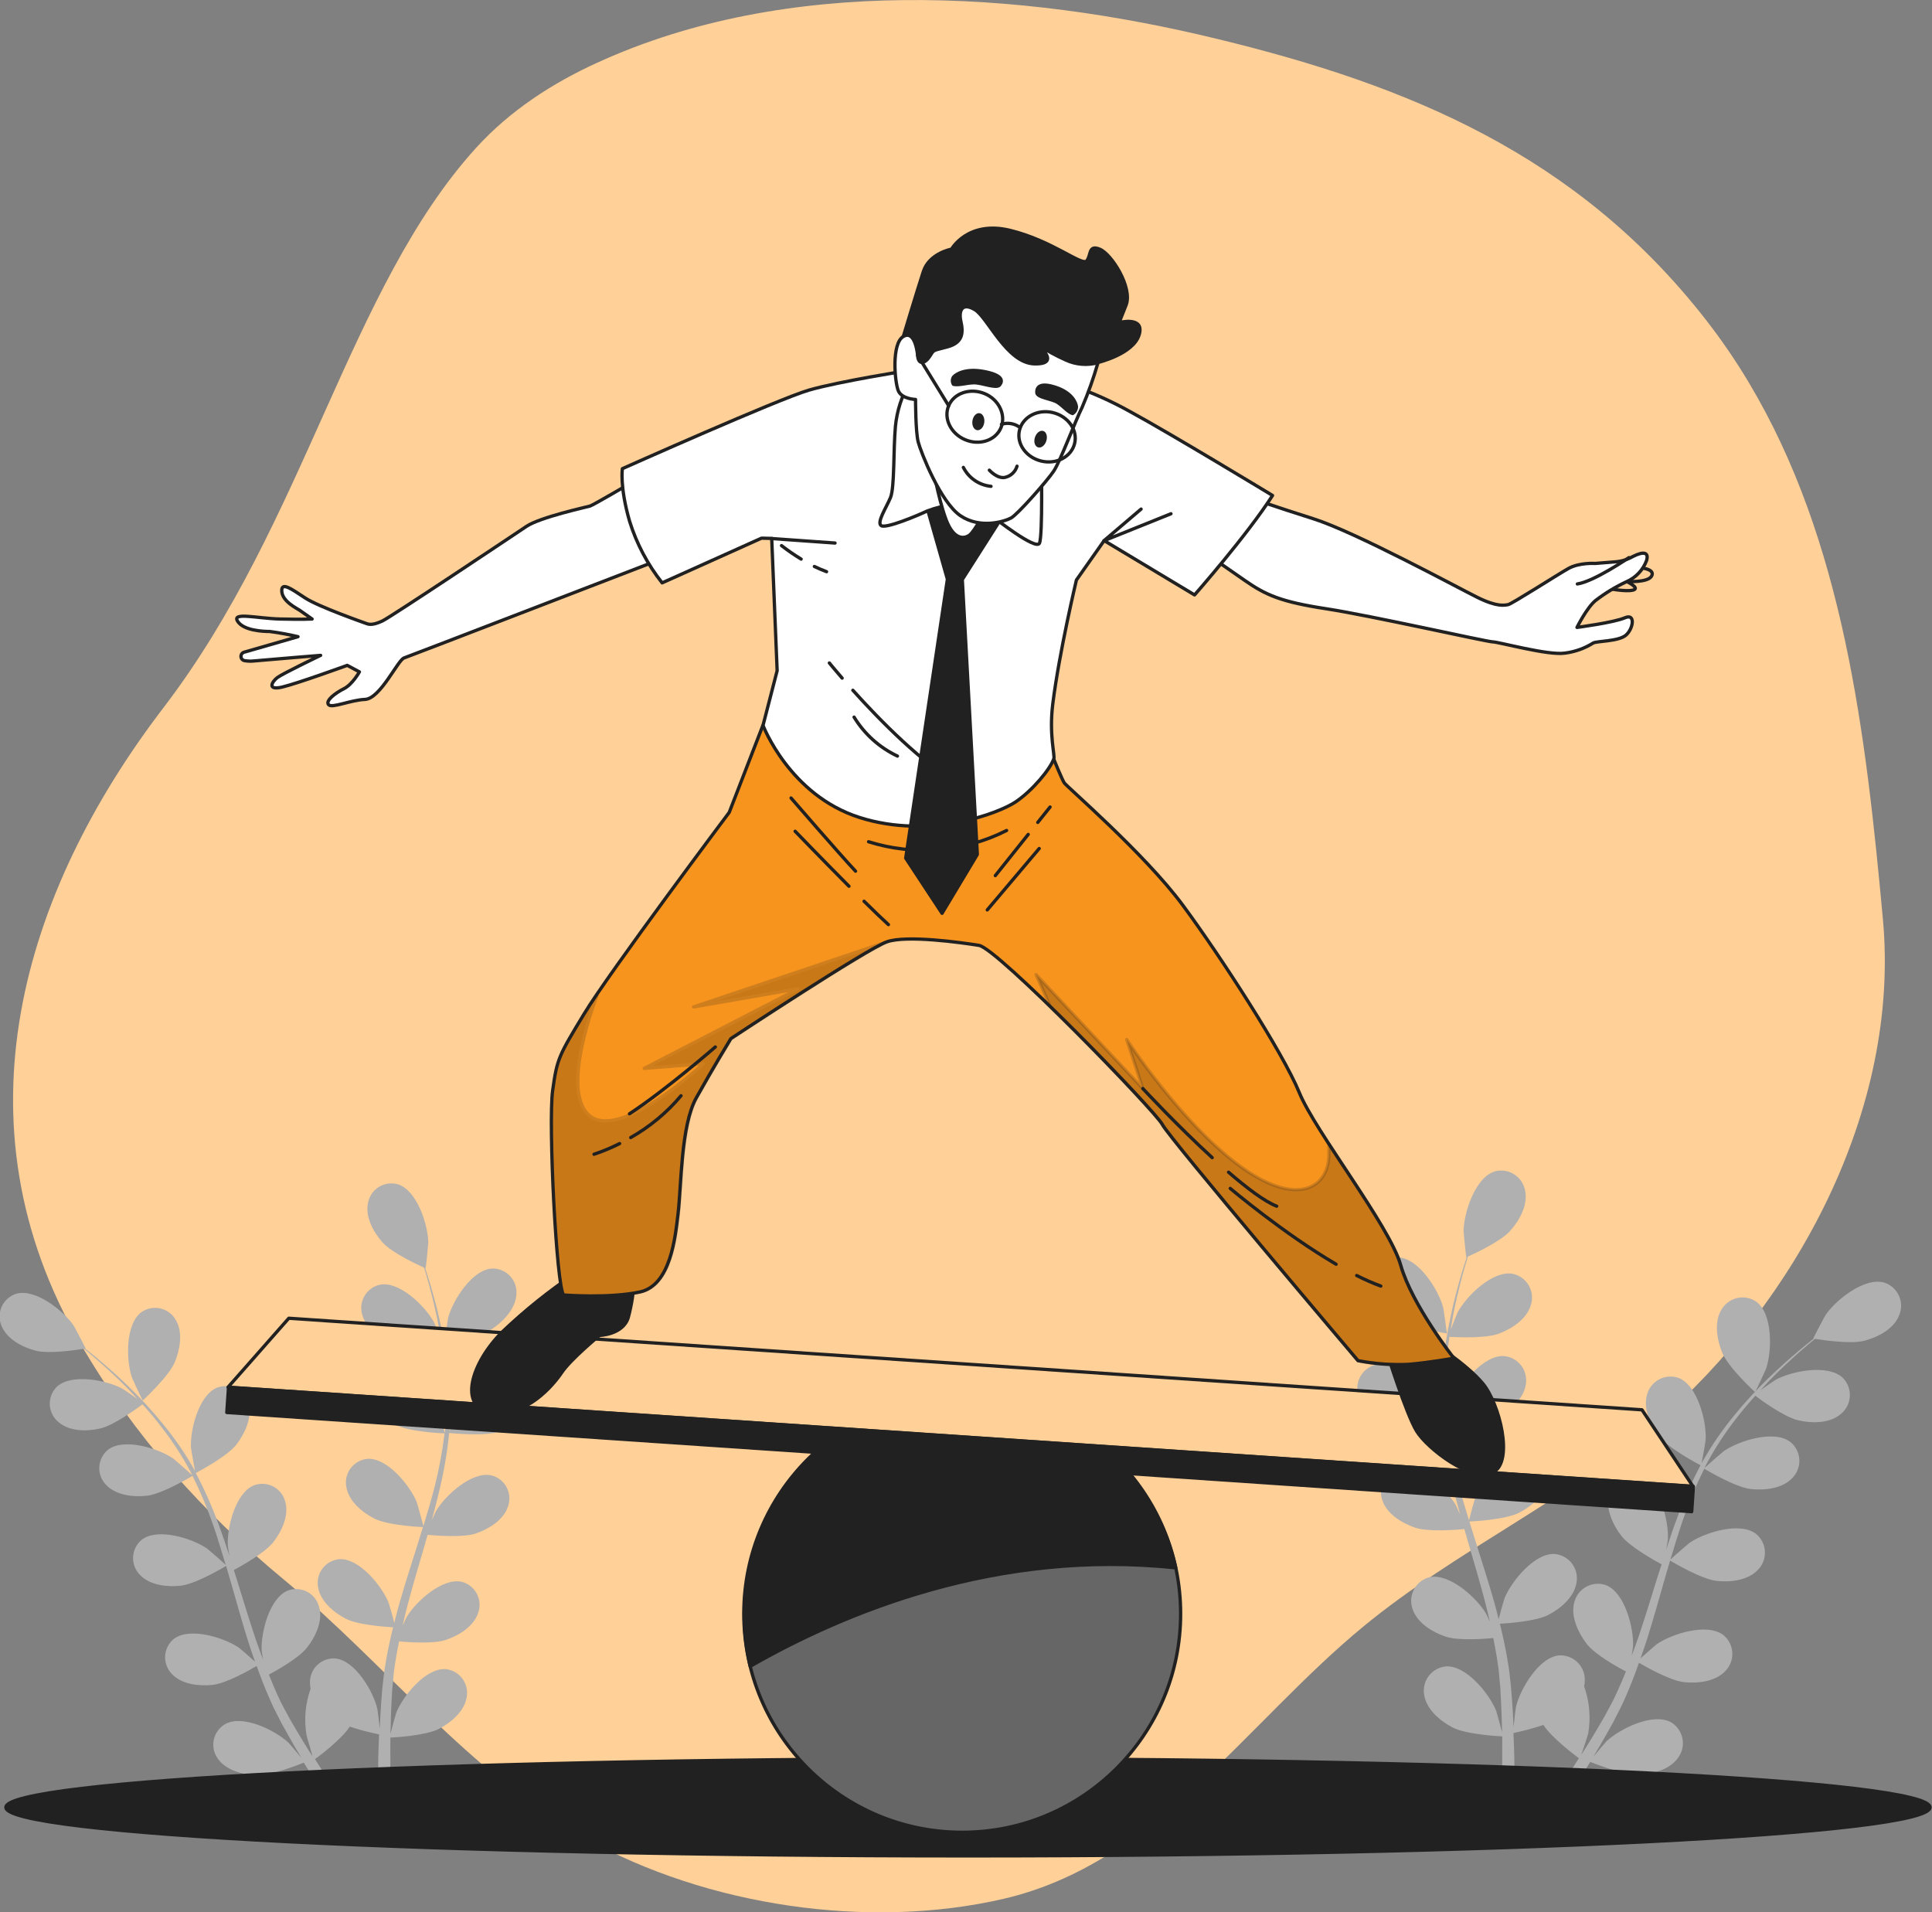 <svg width="585" height="579" viewBox="0 0 585 579" fill="none" xmlns="http://www.w3.org/2000/svg">
<rect x="0" y="0" width="585" height="579" fill="#808080" stroke="none"/>
<g clip-path="url(#clip0_601_111)">
<path d="M529.548 115.852C525.571 109.189 521.182 102.78 516.408 96.664C477.526 46.911 426.672 25.866 368.615 11.796C308.628 -2.804 238.401 -7.392 180.81 19.003C167.288 25.153 154.406 33.505 144.179 44.747C105.654 87.119 92.452 158.126 49.526 214.238C6.601 270.349 -14.321 340.163 24.204 406.582C40.504 434.687 61.29 457.872 85.888 478.216C116.176 503.27 142.298 537.058 177.295 556.614C214.086 577.167 263.072 584.326 303.772 574.953C350.225 564.216 377.466 521.523 412.917 492.397C440.858 469.434 474.294 454.416 501.681 430.738C543.648 394.454 575.436 336.153 570.138 278.356C564.975 222.257 558.3 163.932 529.548 115.852Z" fill="#FFD098"/>
<path d="M423.317 399.325C427.349 402.043 438.129 403.753 438.129 403.753C438.129 403.753 437.109 396.311 436.986 395.844C435.523 390.481 429.61 380.986 423.353 380.703C422.324 380.689 421.302 380.891 420.355 381.296C419.408 381.701 418.556 382.299 417.854 383.054C417.153 383.808 416.617 384.701 416.281 385.675C415.945 386.649 415.817 387.683 415.904 388.71C416.113 393.101 419.875 397 423.317 399.325Z" fill="#B0B0B0"/>
<path d="M454.859 534.216C454.859 534.462 454.859 534.708 454.859 534.954L458.547 537.291C458.547 536.283 458.547 535.25 458.547 534.192C458.547 531.203 458.4 528.042 458.264 524.733C461.333 524.088 464.362 523.266 467.336 522.273C469.856 526.234 477.17 531.67 478.092 532.359C476.506 534.819 474.945 537.279 473.433 539.493C472.401 541.043 471.393 542.523 470.409 543.933L474.466 544.671C475.142 543.65 475.818 542.605 476.519 541.51C478.129 539.05 479.813 536.271 481.509 533.466C482.616 533.909 491.675 537.537 496.26 537.353C500.403 537.181 505.627 535.803 508.123 532.199C508.737 531.37 509.17 530.42 509.394 529.413C509.618 528.405 509.629 527.361 509.425 526.35C509.221 525.338 508.807 524.38 508.21 523.538C507.613 522.696 506.846 521.988 505.959 521.462C500.514 518.46 490.471 523.43 486.426 527.23C486.193 527.464 483.882 530.182 482.444 531.929C483.132 530.773 483.808 529.666 484.497 528.46C485.886 526.111 487.201 523.725 488.627 521.154L490.569 517.329C491.245 516.099 491.798 514.648 492.437 513.295C493.827 510.121 495.08 506.849 496.273 503.455C498.338 504.685 505.726 508.854 509.856 509.309C513.986 509.765 519.346 509.199 522.37 506.013C523.101 505.286 523.671 504.413 524.045 503.452C524.418 502.491 524.586 501.461 524.537 500.431C524.488 499.401 524.224 498.392 523.762 497.47C523.3 496.548 522.65 495.734 521.853 495.079C516.936 491.278 506.242 494.673 501.669 497.821C501.386 498.018 498.362 500.638 496.752 502.114C497.453 500.109 498.166 498.104 498.805 496.05C500.661 490.134 502.358 484.07 504.078 478.031C504.607 476.186 505.148 474.341 505.689 472.508C506.426 472.951 515.093 478.117 519.727 478.658C523.845 479.126 529.217 478.56 532.241 475.362C532.972 474.635 533.542 473.762 533.916 472.801C534.289 471.839 534.457 470.81 534.408 469.78C534.359 468.75 534.095 467.741 533.633 466.819C533.171 465.897 532.521 465.083 531.724 464.428C526.807 460.639 516.113 464.022 511.54 467.17C511.196 467.404 506.844 471.192 505.787 472.213C507.016 468.154 508.246 464.132 509.573 460.209C511.394 454.905 513.553 449.725 516.039 444.699C516.383 444.908 525.406 450.332 530.151 450.849C534.269 451.304 539.641 450.75 542.665 447.552C543.396 446.825 543.966 445.953 544.34 444.991C544.713 444.03 544.881 443.001 544.832 441.97C544.783 440.94 544.519 439.931 544.057 439.009C543.595 438.087 542.945 437.273 542.148 436.618C537.231 432.817 526.537 436.212 521.964 439.361C521.608 439.607 516.936 443.678 516.137 444.477C516.285 444.194 516.408 443.875 516.555 443.592C519.191 438.621 522.264 433.896 525.738 429.472C527.619 427.012 529.561 424.748 531.503 422.596C533.076 423.826 540.341 429.115 544.57 430.062C548.799 431.009 554.011 430.997 557.354 428.155C558.16 427.513 558.823 426.709 559.299 425.795C559.776 424.88 560.055 423.876 560.12 422.847C560.185 421.818 560.034 420.787 559.676 419.82C559.318 418.853 558.762 417.972 558.043 417.233C553.568 412.916 542.579 415.118 537.698 417.738C537.428 417.885 534.884 419.632 533.052 420.935C533.937 419.976 534.847 418.968 535.707 418.07C538.977 414.687 542.161 411.784 545.012 409.238C546.647 407.799 548.147 406.545 549.573 405.376C551.724 405.721 560.415 407.037 564.521 405.954C568.626 404.872 573.347 402.437 575.006 398.365C575.426 397.423 575.643 396.403 575.645 395.372C575.646 394.34 575.432 393.32 575.015 392.376C574.598 391.433 573.988 390.588 573.224 389.895C572.46 389.202 571.56 388.677 570.581 388.353C564.619 386.595 555.83 393.605 552.757 398.193C552.486 398.587 548.958 405.266 549.069 405.29H549.204C547.815 406.385 546.34 407.578 544.754 408.906C541.841 411.366 538.608 414.232 535.228 417.516C531.581 421.063 528.146 424.821 524.939 428.77C521.327 433.171 518.115 437.884 515.338 442.854C515.338 442.854 515.277 442.989 515.24 443.038C515.609 441.255 516.469 436.224 516.469 435.843C516.752 430.296 514.011 419.41 508.246 417.196C507.27 416.859 506.235 416.731 505.207 416.819C504.179 416.907 503.181 417.211 502.277 417.709C501.373 418.207 500.584 418.89 499.961 419.713C499.337 420.536 498.893 421.48 498.657 422.485C497.527 426.729 499.887 431.599 502.345 434.871C505.222 438.561 514.195 443.272 514.908 443.641C512.211 448.772 509.858 454.076 507.865 459.52C506.635 462.693 505.59 465.916 504.533 469.163C504.804 467.613 505.025 466.223 505.025 466.014C505.32 460.479 502.567 449.594 496.801 447.38C495.826 447.043 494.791 446.914 493.763 447.003C492.735 447.091 491.736 447.394 490.833 447.893C489.929 448.391 489.14 449.074 488.517 449.897C487.893 450.719 487.449 451.664 487.213 452.669C486.082 456.912 488.442 461.783 490.962 465.055C493.482 468.327 501.116 472.545 503.132 473.665C502.739 474.895 502.333 476.125 501.903 477.416C500.047 483.418 498.215 489.421 496.26 495.251C495.572 497.305 494.81 499.297 494.06 501.302C494.294 499.925 494.466 498.756 494.478 498.584C494.761 493.037 492.02 482.152 486.254 479.938C485.279 479.6 484.244 479.472 483.216 479.56C482.188 479.649 481.189 479.952 480.286 480.45C479.382 480.949 478.593 481.631 477.97 482.454C477.346 483.277 476.902 484.221 476.666 485.226C475.535 489.47 477.895 494.341 480.354 497.612C482.812 500.884 489.868 504.845 492.327 506.075C491.491 508.092 490.667 510.133 489.77 512.052C489.119 513.356 488.602 514.66 487.877 515.927L485.849 519.715C484.472 522.064 483.058 524.512 481.657 526.775C480.698 528.362 479.752 529.85 478.793 531.351C479.506 529.321 480.821 525.299 480.895 524.955C481.721 520.14 481.298 515.193 479.666 510.589C479.786 510.06 479.852 509.52 479.862 508.977C479.917 507.947 479.755 506.917 479.386 505.953C479.018 504.989 478.452 504.113 477.725 503.382C476.997 502.65 476.125 502.08 475.163 501.707C474.202 501.334 473.173 501.167 472.143 501.216C465.996 501.708 460.305 511.4 459.026 516.8C458.953 517.12 458.522 520.674 458.289 522.95C458.227 521.609 458.178 520.318 458.105 518.94C457.957 516.21 457.736 513.491 457.502 510.564C457.342 509.162 457.183 507.735 457.023 506.296C456.863 504.857 456.568 503.381 456.347 501.905C455.757 498.498 455.007 495.066 454.159 491.635C456.556 491.499 465.013 490.909 468.725 489.015C472.438 487.121 476.58 483.677 477.33 479.359C477.538 478.349 477.532 477.306 477.313 476.299C477.094 475.291 476.665 474.34 476.056 473.508C475.447 472.676 474.67 471.98 473.776 471.467C472.882 470.954 471.89 470.634 470.864 470.528C464.718 470.073 457.625 478.794 455.548 483.947C455.412 484.267 454.318 488.129 453.79 490.257C453.274 488.203 452.757 486.137 452.167 484.107C450.446 478.142 448.48 472.152 446.623 466.162C446.046 464.329 445.492 462.472 444.927 460.676C445.775 460.676 455.855 460.147 459.998 458.019C463.685 456.125 467.865 452.694 468.602 448.376C468.812 447.366 468.809 446.323 468.591 445.314C468.373 444.306 467.946 443.354 467.338 442.521C466.73 441.687 465.954 440.991 465.06 440.476C464.166 439.961 463.174 439.64 462.149 439.533C456.003 439.09 448.91 447.811 446.832 452.952C446.673 453.345 445.136 458.905 444.804 460.332C443.575 456.297 442.346 452.263 441.35 448.241C439.936 442.814 438.88 437.3 438.191 431.735C438.584 431.735 449.106 431.267 453.36 429.078C457.047 427.196 461.215 423.752 461.964 419.435C462.175 418.424 462.17 417.38 461.952 416.37C461.733 415.361 461.305 414.409 460.696 413.575C460.087 412.742 459.309 412.045 458.414 411.531C457.518 411.017 456.525 410.697 455.499 410.591C449.352 410.149 442.26 418.869 440.182 424.01C440.022 424.416 438.363 430.406 438.142 431.501C438.142 431.181 438.031 430.849 437.994 430.529C437.451 424.931 437.41 419.296 437.871 413.691C438.08 410.591 438.461 407.639 438.891 404.774C440.858 404.884 449.869 405.327 453.901 403.79C457.932 402.252 462.296 399.349 463.526 395.18C463.845 394.199 463.955 393.162 463.849 392.136C463.742 391.11 463.422 390.117 462.909 389.222C462.396 388.328 461.701 387.551 460.869 386.941C460.038 386.332 459.087 385.904 458.08 385.684C451.934 384.553 444.005 392.449 441.374 397.332C441.239 397.603 440.084 400.469 439.272 402.56C439.481 401.33 439.678 399.94 439.912 398.71C440.76 394.085 441.829 389.903 442.8 386.213C443.366 384.11 443.931 382.228 444.472 380.469C446.464 379.571 454.441 375.869 457.269 372.696C460.096 369.522 462.677 364.898 461.817 360.593C461.648 359.575 461.268 358.604 460.702 357.742C460.135 356.88 459.394 356.147 458.526 355.589C457.658 355.032 456.684 354.663 455.665 354.505C454.646 354.348 453.605 354.406 452.61 354.677C446.673 356.497 443.243 367.173 443.157 372.72C443.157 373.2 443.907 380.715 444.005 380.678L444.128 380.617C443.575 382.302 442.997 384.11 442.407 386.102C441.35 389.792 440.194 393.95 439.248 398.574C438.158 403.546 437.361 408.577 436.863 413.642C436.274 419.306 436.191 425.011 436.617 430.689V430.898C435.929 429.213 433.851 424.552 433.655 424.22C430.827 419.435 422.592 411.846 416.519 413.211C415.519 413.468 414.584 413.931 413.774 414.572C412.964 415.213 412.298 416.017 411.818 416.931C411.338 417.846 411.056 418.851 410.989 419.882C410.922 420.913 411.072 421.947 411.43 422.916C412.819 427.073 417.453 429.853 421.387 431.181C425.812 432.669 435.892 431.649 436.691 431.563C437.276 437.33 438.237 443.054 439.567 448.696C440.33 451.992 441.202 455.289 442.112 458.536C441.473 457.097 440.883 455.818 440.784 455.645C437.969 450.861 429.721 443.272 423.649 444.637C422.656 444.896 421.727 445.359 420.923 445.997C420.119 446.635 419.457 447.434 418.979 448.343C418.501 449.252 418.218 450.25 418.148 451.275C418.078 452.299 418.222 453.327 418.572 454.292C419.961 458.45 424.595 461.23 428.529 462.558C432.462 463.886 441.116 463.198 443.403 462.976C443.759 464.206 444.116 465.498 444.484 466.752C446.242 472.791 448.037 478.794 449.598 484.747C450.164 486.838 450.631 488.929 451.11 491.007C450.532 489.777 450.053 488.658 449.955 488.547C447.14 483.775 438.891 476.248 432.819 477.551C431.821 477.809 430.889 478.274 430.082 478.914C429.274 479.555 428.61 480.357 428.132 481.271C427.653 482.184 427.372 483.187 427.305 484.216C427.237 485.245 427.386 486.276 427.742 487.244C429.131 491.413 433.765 494.193 437.687 495.521C441.608 496.85 449.451 496.222 452.155 495.976C452.585 498.129 453.003 500.281 453.323 502.372C453.507 503.824 453.778 505.189 453.888 506.653C453.999 508.116 454.146 509.519 454.282 510.921C454.429 513.651 454.601 516.468 454.675 519.137C454.749 520.982 454.786 522.753 454.822 524.537C454.294 522.433 453.163 518.387 453.04 518.03C450.975 512.876 443.968 504.131 437.76 504.562C436.734 504.665 435.741 504.982 434.845 505.493C433.948 506.004 433.169 506.698 432.558 507.529C431.946 508.36 431.515 509.31 431.293 510.318C431.072 511.326 431.064 512.369 431.27 513.381C432.02 517.698 436.187 521.154 439.875 523.061C443.931 525.152 453.655 525.693 454.872 525.742C454.859 528.645 454.884 531.511 454.859 534.216Z" fill="#B0B0B0"/>
<path d="M531.417 421.501C531.491 421.575 534.662 414.724 534.81 414.269C536.555 408.992 536.813 397.787 531.798 394.122C530.947 393.541 529.984 393.144 528.971 392.958C527.957 392.772 526.916 392.8 525.914 393.041C524.913 393.282 523.972 393.73 523.154 394.357C522.336 394.984 521.659 395.775 521.165 396.68C518.94 400.469 519.936 405.794 521.497 409.62C523.365 414.109 531.405 421.489 531.417 421.501Z" fill="#B0B0B0"/>
<path d="M149.095 402.314C145.15 404.983 134.59 406.655 134.59 406.668C134.59 406.68 135.586 399.362 135.709 398.919C137.135 393.667 142.974 384.368 149.059 384.085C150.07 384.066 151.073 384.259 152.005 384.654C152.936 385.049 153.773 385.636 154.462 386.376C155.151 387.117 155.676 387.994 156.003 388.952C156.331 389.909 156.452 390.925 156.36 391.933C156.127 396.225 152.464 400.05 149.095 402.314Z" fill="#B0B0B0"/>
<path d="M118.204 534.426V535.151L114.517 537.439C114.517 536.455 114.517 535.447 114.517 534.413C114.517 531.486 114.652 528.362 114.787 525.139C111.781 524.53 108.814 523.745 105.9 522.79C103.441 526.664 96.287 531.99 95.365 532.63C96.914 535.09 98.438 537.414 99.925 539.616C100.933 541.129 101.929 542.568 102.888 543.958L98.905 544.684L96.901 541.584C95.328 539.124 93.681 536.455 91.984 533.7C90.903 534.143 82.028 537.697 77.553 537.513C73.497 537.341 68.383 536 65.937 532.47C65.346 531.648 64.935 530.711 64.731 529.72C64.526 528.729 64.532 527.706 64.749 526.717C64.966 525.728 65.389 524.797 65.989 523.982C66.59 523.168 67.355 522.489 68.235 521.991C73.558 519.051 83.392 523.922 87.35 527.648C87.596 527.858 89.809 530.527 91.259 532.236C90.583 531.105 89.919 530.022 89.243 528.854C87.891 526.541 86.6 524.205 85.211 521.695L83.306 517.944C82.642 516.714 82.077 515.312 81.474 513.983C80.11 510.884 78.881 507.674 77.713 504.414C75.697 505.644 68.469 509.703 64.412 510.146C60.356 510.589 55.119 510.047 52.12 506.923C51.404 506.213 50.846 505.36 50.48 504.42C50.115 503.481 49.95 502.474 49.998 501.467C50.045 500.46 50.304 499.473 50.756 498.572C51.209 497.671 51.845 496.875 52.624 496.235C57.443 492.545 67.903 495.841 72.378 498.916C72.661 499.113 75.623 501.684 77.221 503.123C76.533 501.167 75.844 499.199 75.205 497.194C73.386 491.389 71.727 485.46 70.042 479.544C69.526 477.736 68.998 475.928 68.469 474.132C67.756 474.563 59.262 479.618 54.726 480.122C50.682 480.565 45.421 480.024 42.434 476.9C41.714 476.189 41.152 475.335 40.784 474.392C40.416 473.45 40.25 472.441 40.298 471.431C40.345 470.42 40.605 469.431 41.06 468.527C41.515 467.624 42.154 466.826 42.938 466.186C47.756 462.496 58.217 465.781 62.704 468.868C63.036 469.101 67.301 472.804 68.334 473.788C67.105 469.827 65.974 465.879 64.646 462.041C62.861 456.846 60.743 451.772 58.303 446.851C57.971 447.048 49.133 452.361 44.486 452.878C40.454 453.333 35.193 452.78 32.194 449.656C31.475 448.944 30.914 448.089 30.547 447.146C30.18 446.204 30.015 445.194 30.064 444.184C30.113 443.173 30.374 442.184 30.829 441.281C31.285 440.378 31.926 439.581 32.71 438.942C37.529 435.252 47.99 438.549 52.464 441.624C52.821 441.87 57.381 445.867 58.18 446.642C58.033 446.359 57.922 446.052 57.775 445.769C55.189 440.904 52.178 436.277 48.776 431.944C46.932 429.484 45.089 427.319 43.134 425.216C41.585 426.372 34.468 431.587 30.338 432.522C26.207 433.457 21.081 433.432 17.799 430.652C17.007 430.024 16.356 429.237 15.888 428.34C15.421 427.444 15.146 426.459 15.084 425.45C15.021 424.441 15.171 423.43 15.525 422.482C15.879 421.535 16.427 420.673 17.136 419.952C21.512 415.733 32.28 417.885 37.062 420.456C37.32 420.591 39.815 422.301 41.61 423.58C40.737 422.645 39.852 421.661 39.004 420.776C35.808 417.467 32.685 414.626 29.895 412.166C28.297 410.764 26.822 409.521 25.433 408.377C23.319 408.722 14.8 410.013 10.78 408.956C6.761 407.898 2.176 405.499 0.516 401.576C0.098 400.651 -0.12 399.649 -0.125 398.634C-0.13 397.619 0.08 396.614 0.489 395.686C0.899 394.757 1.499 393.926 2.251 393.245C3.004 392.564 3.891 392.05 4.855 391.736C10.682 390.002 19.25 396.877 22.323 401.367C22.581 401.76 26.011 408.304 25.925 408.316H25.789C27.154 409.386 28.592 410.554 30.153 411.871C33.005 414.331 36.201 417.086 39.471 420.345C43.05 423.83 46.416 427.526 49.551 431.415C53.094 435.725 56.245 440.344 58.967 445.215C58.99 445.279 59.019 445.341 59.053 445.4C58.697 443.641 57.885 438.721 57.824 438.34C57.541 432.903 60.196 422.252 65.888 420.087C66.842 419.753 67.856 419.625 68.863 419.71C69.87 419.795 70.848 420.091 71.733 420.58C72.618 421.068 73.39 421.738 73.999 422.545C74.608 423.353 75.04 424.279 75.267 425.265C76.385 429.41 74.037 434.182 71.579 437.393C68.764 441.009 59.975 445.621 59.286 446.002C61.936 451.028 64.244 456.226 66.195 461.562C67.35 464.661 68.42 467.822 69.452 470.996C69.194 469.483 68.973 468.118 68.973 467.921C68.69 462.496 71.333 451.833 77.025 449.668C77.98 449.334 78.994 449.206 80.002 449.291C81.01 449.375 81.989 449.672 82.875 450.16C83.761 450.649 84.534 451.318 85.144 452.126C85.754 452.933 86.188 453.86 86.416 454.846C87.522 458.991 85.248 463.776 82.728 466.974C80.208 470.172 72.784 474.353 70.805 475.362C71.186 476.592 71.579 477.822 71.96 479.052C73.779 484.944 75.562 490.811 77.492 496.53C78.168 498.535 78.905 500.491 79.643 502.458C79.422 501.106 79.237 499.999 79.225 499.789C78.954 494.353 81.597 483.701 87.289 481.537C88.243 481.203 89.257 481.075 90.264 481.159C91.271 481.244 92.249 481.541 93.134 482.029C94.019 482.518 94.791 483.188 95.4 483.995C96.009 484.802 96.441 485.729 96.668 486.715C97.787 490.86 95.5 495.632 92.98 498.842C90.46 502.053 83.761 505.779 81.413 507.034C82.224 509.027 83.036 511.007 83.871 512.901C84.498 514.131 85.015 515.447 85.715 516.689C86.416 517.932 87.043 519.149 87.707 520.379C89.059 522.692 90.436 525.09 91.812 527.304C92.747 528.854 93.681 530.318 94.615 531.793C94.123 529.666 92.82 525.754 92.82 525.385C92.018 520.667 92.441 515.822 94.05 511.314C93.938 510.792 93.877 510.261 93.865 509.728C93.809 508.718 93.965 507.708 94.325 506.764C94.684 505.819 95.239 504.96 95.952 504.244C96.665 503.528 97.521 502.971 98.464 502.608C99.407 502.245 100.416 502.085 101.425 502.139C107.498 502.618 113.017 512.114 114.259 517.403C114.332 517.723 114.763 521.191 114.984 523.393C115.058 522.077 115.094 520.81 115.18 519.457C115.316 516.788 115.537 514.119 115.758 511.253C115.922 509.875 116.082 508.485 116.238 507.083C116.361 505.681 116.68 504.217 116.889 502.778C117.467 499.433 118.204 496.075 119.028 492.717C116.692 492.582 108.407 492.016 104.769 490.146C101.13 488.277 97.074 484.931 96.336 480.7C96.135 479.713 96.143 478.695 96.359 477.712C96.576 476.728 96.996 475.801 97.592 474.99C98.189 474.179 98.948 473.501 99.822 473.002C100.696 472.503 101.665 472.192 102.667 472.09C108.727 471.648 115.623 480.196 117.664 485.239C117.786 485.546 118.893 489.335 119.385 491.389C119.901 489.359 120.393 487.342 120.983 485.325C122.667 479.47 124.547 473.615 126.404 467.748C126.969 465.953 127.51 464.157 128.063 462.361C127.239 462.361 117.369 461.857 113.312 459.778C109.698 457.921 105.617 454.551 104.879 450.32C104.678 449.334 104.686 448.317 104.902 447.334C105.117 446.351 105.536 445.424 106.131 444.613C106.726 443.802 107.485 443.125 108.357 442.625C109.23 442.125 110.197 441.813 111.198 441.71C117.27 441.279 124.166 449.815 126.207 454.858C126.354 455.24 127.866 460.688 128.186 462.091C129.415 458.13 130.571 454.182 131.579 450.246C132.938 444.905 133.952 439.482 134.615 434.01C134.222 434.01 123.92 433.555 119.753 431.415C116.152 429.57 112.058 426.2 111.321 421.969C111.12 420.982 111.128 419.964 111.344 418.98C111.56 417.997 111.98 417.07 112.577 416.258C113.173 415.447 113.933 414.77 114.807 414.271C115.681 413.771 116.65 413.461 117.651 413.359C123.724 412.916 130.62 421.464 132.648 426.507C132.808 426.901 134.431 432.756 134.652 433.887C134.652 433.58 134.762 433.248 134.787 432.94C135.318 427.453 135.359 421.929 134.91 416.434C134.701 413.396 134.332 410.518 133.914 407.713C131.984 407.824 123.171 408.242 119.163 406.742C115.156 405.241 110.94 402.4 109.735 398.267C109.421 397.305 109.313 396.289 109.418 395.283C109.522 394.277 109.836 393.304 110.341 392.427C110.845 391.55 111.527 390.79 112.344 390.194C113.161 389.598 114.094 389.18 115.082 388.968C121.056 387.861 128.85 395.598 131.431 400.395C131.566 400.653 132.66 403.458 133.496 405.512C133.287 404.282 133.091 402.941 132.869 401.736C132.034 397.209 130.989 393.126 130.042 389.436C129.477 387.382 128.936 385.537 128.407 383.815C126.453 382.941 118.635 379.313 115.869 376.214C113.103 373.114 110.571 368.563 111.407 364.344C111.57 363.347 111.942 362.394 112.497 361.55C113.053 360.705 113.78 359.987 114.631 359.442C115.481 358.897 116.437 358.537 117.437 358.385C118.436 358.234 119.455 358.295 120.429 358.563C126.244 360.334 129.6 370.789 129.686 376.226C129.686 376.705 128.96 384.061 128.862 384.024L128.739 383.962C129.28 385.611 129.845 387.382 130.423 389.337C131.456 392.941 132.587 397.025 133.521 401.551C134.586 406.421 135.366 411.35 135.856 416.311C136.423 421.865 136.502 427.458 136.09 433.026C136.083 433.092 136.083 433.158 136.09 433.223C136.754 431.563 138.794 427.012 138.991 426.68C141.745 421.993 149.833 414.564 155.77 415.905C156.75 416.154 157.666 416.607 158.46 417.233C159.253 417.86 159.906 418.647 160.375 419.542C160.845 420.438 161.121 421.422 161.185 422.431C161.249 423.441 161.101 424.452 160.749 425.4C159.384 429.484 154.848 432.202 151.001 433.494C146.662 434.957 136.791 433.949 136.004 433.875C135.44 439.524 134.5 445.129 133.189 450.652C132.439 453.874 131.591 457.109 130.73 460.319C131.357 458.917 131.96 457.663 132.033 457.49C134.799 452.804 142.875 445.375 148.813 446.716C149.792 446.965 150.709 447.418 151.502 448.044C152.295 448.671 152.948 449.457 153.418 450.353C153.887 451.249 154.163 452.233 154.227 453.242C154.292 454.252 154.143 455.263 153.791 456.211C152.439 460.295 147.891 463.013 144.043 464.317C140.196 465.621 131.751 464.932 129.477 464.723C129.12 465.953 128.776 467.183 128.42 468.413C126.686 474.317 124.941 480.208 123.404 486.026C122.851 488.08 122.396 490.122 121.929 492.176C122.482 490.946 122.962 489.876 123.06 489.716C125.813 485.03 133.902 477.601 139.839 478.941C140.813 479.197 141.723 479.655 142.509 480.285C143.296 480.914 143.942 481.702 144.405 482.597C144.868 483.491 145.139 484.473 145.199 485.479C145.26 486.485 145.109 487.493 144.756 488.437C143.392 492.508 138.856 495.238 135.008 496.53C131.161 497.821 123.49 497.219 120.835 496.985C120.429 499.088 119.999 501.192 119.692 503.258C119.52 504.66 119.249 506.013 119.151 507.44C119.053 508.867 118.893 510.244 118.758 511.622C118.61 514.291 118.45 517.046 118.364 519.666C118.364 521.474 118.266 523.208 118.229 524.955C118.745 522.901 119.852 518.903 119.975 518.584C121.991 513.541 128.862 504.968 134.935 505.386C135.938 505.484 136.91 505.793 137.787 506.291C138.664 506.789 139.426 507.465 140.025 508.277C140.624 509.089 141.046 510.017 141.264 511.002C141.482 511.987 141.491 513.007 141.29 513.996C140.564 518.239 136.496 521.609 132.882 523.479C128.911 525.533 119.36 526.062 118.204 526.111C118.204 528.977 118.18 531.781 118.204 534.426Z" fill="#B0B0B0"/>
<path d="M43.232 424.035C43.146 424.109 40.048 417.393 39.901 416.95C38.192 411.784 37.934 400.813 42.851 397.271C43.682 396.697 44.623 396.303 45.615 396.116C46.607 395.929 47.627 395.952 48.609 396.183C49.592 396.415 50.515 396.851 51.318 397.462C52.122 398.073 52.789 398.846 53.275 399.731C55.439 403.421 54.505 408.648 52.943 412.399C51.112 416.803 43.232 424.035 43.232 424.035Z" fill="#B0B0B0"/>
<path d="M293.09 561.928C453.975 561.928 584.397 555.347 584.397 547.23C584.397 539.112 453.975 532.531 293.09 532.531C132.205 532.531 1.782 539.112 1.782 547.23C1.782 555.347 132.205 561.928 293.09 561.928Z" fill="#212121" stroke="#212121" stroke-linecap="round" stroke-linejoin="round"/>
<path d="M291.357 554.782C327.881 554.782 357.49 525.155 357.49 488.609C357.49 452.063 327.881 422.436 291.357 422.436C254.832 422.436 225.223 452.063 225.223 488.609C225.223 525.155 254.832 554.782 291.357 554.782Z" fill="#666666" stroke="#212121" stroke-linecap="round" stroke-linejoin="round"/>
<path d="M356.003 474.71C354.104 466.186 350.538 458.123 345.51 450.985C340.482 443.847 334.091 437.776 326.706 433.121C319.322 428.467 311.089 425.321 302.483 423.866C293.877 422.41 285.069 422.674 276.566 424.642C268.062 426.61 260.032 430.243 252.939 435.331C245.846 440.419 239.83 446.862 235.237 454.288C230.645 461.714 227.567 469.977 226.182 478.599C224.796 487.221 225.13 496.033 227.165 504.525C255.61 488.203 301.99 468.942 356.003 474.71Z" fill="#212121" stroke="#212121" stroke-linecap="round" stroke-linejoin="round"/>
<path d="M512.609 450.024L69.047 420.013L87.449 399.14L497.182 426.864L512.609 450.024Z" fill="#FFD098" stroke="#212121" stroke-linecap="round" stroke-linejoin="round"/>
<path d="M512.751 450.076L69.194 420.053L68.679 427.674L512.236 457.697L512.751 450.076Z" fill="#212121" stroke="#212121" stroke-linecap="round" stroke-linejoin="round"/>
<path d="M191.382 146.023C191.382 146.023 179.618 152.936 178.672 153.218C177.725 153.501 163.552 156.601 159.422 159.368C155.291 162.136 118.328 186.834 115.783 188.014C113.239 189.195 111.997 189.171 111.075 188.839C110.153 188.506 96.508 183.722 92.477 181.102C88.445 178.482 85.101 175.911 85.322 179.048C85.544 182.184 89.895 184.177 90.817 184.829L94.505 187.424C94.505 187.424 91.653 187.596 84.769 187.424C77.885 187.252 70.141 185.235 71.948 188.101C73.755 190.966 79.754 191.2 81.635 191.2C84.528 191.576 87.4 192.102 90.239 192.775L73.915 197.473C73.63 197.555 73.382 197.731 73.21 197.972C73.037 198.213 72.951 198.505 72.965 198.801C72.98 199.097 73.093 199.379 73.288 199.603C73.483 199.826 73.747 199.977 74.038 200.031C75.016 200.199 76.014 200.228 77 200.117C82.335 199.625 97.086 198.432 97.086 198.432C97.086 198.432 85.568 203.955 83.97 205.16C82.372 206.366 80.737 209.158 85.47 208.026C90.203 206.895 105.138 201.458 105.138 201.458L108.826 203.426C108.826 203.426 106.736 207.214 104.167 208.506C101.598 209.797 98.488 212.11 99.471 213.34C100.454 214.57 105.925 211.987 110.534 211.765C115.144 211.544 120.467 199.859 122.335 199.22C124.204 198.58 198.549 169.909 198.549 169.909L191.382 146.023Z" fill="white" stroke="#212121" stroke-linecap="round" stroke-linejoin="round"/>
<path d="M497.244 171.988C497.244 171.988 501.263 172.418 500.083 174.448C498.903 176.477 492.548 176.059 492.548 176.059C492.548 176.059 496.764 178.076 494.49 178.667C492.216 179.257 486.918 178.15 486.279 178.125C485.64 178.101 497.244 171.988 497.244 171.988Z" stroke="#212121" stroke-linecap="round" stroke-linejoin="round"/>
<path d="M380.465 151.361C380.465 151.361 384.792 152.997 397.601 157.044C410.41 161.09 441.264 177.855 447.312 180.856C453.36 183.857 455.56 183.254 456.654 183.07C457.748 182.885 471.54 174.03 474.872 172.148C478.203 170.266 483.009 170.598 483.009 170.598L489.155 170.106C491.02 169.967 492.83 169.412 494.454 168.482C497.773 166.822 499.297 167.252 498.572 169.712C498.042 171.133 497.233 172.432 496.192 173.533C495.151 174.633 493.899 175.514 492.511 176.121C489.201 177.667 486.069 179.568 483.169 181.791C480.502 183.919 477.502 189.97 477.502 189.97C477.502 189.97 488.688 188.506 492.007 187.055C495.326 185.604 494.552 190.401 492.315 192.319C490.077 194.238 483.513 194.066 482.407 194.693C479.796 196.33 476.859 197.375 473.802 197.756C468.75 198.506 453.974 194.398 452.008 194.349C450.041 194.3 415.241 186.416 401.51 184.312C387.779 182.209 383.243 180.13 377.011 175.813C370.779 171.496 368.197 169.663 368.197 169.663L380.465 151.361Z" fill="white" stroke="#212121" stroke-linecap="round" stroke-linejoin="round"/>
<path d="M493.249 168.827C493.249 168.827 482.665 176.071 477.613 176.809" stroke="#212121" stroke-linecap="round" stroke-linejoin="round"/>
<path d="M419.863 409.226C419.863 409.226 425.702 427.983 428.922 433.284C432.143 438.586 445.616 448.967 452.045 445.806C458.474 442.645 454.061 425.019 449.008 418.931C443.956 412.842 433.323 406.225 433.323 406.225L419.863 409.226Z" fill="#212121" stroke="#212121" stroke-linecap="round" stroke-linejoin="round"/>
<path d="M174.185 385.537C166.359 390.799 158.99 396.711 152.157 403.212C142.618 412.658 138.549 426.323 148.936 427.7C159.323 429.078 167.375 419.607 170.079 415.585C172.784 411.563 181.523 404.343 181.523 404.343C181.523 404.343 188.592 404.146 190.214 398.98C191.273 395.107 191.875 391.124 192.009 387.111L174.185 385.537Z" fill="#212121" stroke="#212121" stroke-linecap="round" stroke-linejoin="round"/>
<path d="M230.988 219.674L220.81 245.971C220.81 245.971 184.621 294.186 176.852 307.015C169.083 319.844 168.69 320.545 167.338 330.225C165.986 339.905 168.493 389.805 170.669 392.092C170.669 392.092 184.412 393.187 193.754 391.182C203.097 389.177 204.56 374.479 205.285 367.69C206.354 357.85 206.121 340.889 210.804 332.451C215.488 324.013 221.302 314.469 221.302 314.469C221.302 314.469 262.543 287.237 268.554 285.158C274.565 283.08 290.865 285.355 296.434 286.241C302.002 287.126 349.845 336.362 351.971 340.507C354.098 344.652 411.196 411.981 411.196 411.981C416.207 412.956 421.315 413.336 426.415 413.113C433.126 412.547 440.231 411.243 440.231 411.243C440.231 411.243 427.533 395.118 424.128 383.077C420.723 371.035 398.314 342.795 393.397 330.766C388.48 318.737 369.636 289.598 358.117 274.039C346.599 258.48 322.949 238.148 322.236 237.017C321.523 235.885 319.04 229.772 319.04 229.772L230.988 219.674Z" fill="#F7941E"/>
<path opacity="0.19" d="M424.128 383.077C421.805 374.947 410.778 359.338 402.395 346.374C402.395 347.235 402.395 348.108 402.395 349.019C402.592 359.941 392.487 365.857 374.798 352.586C357.109 339.314 341.154 314.727 341.154 314.727L346.046 329.597L313.717 295.084L317.761 304.198L317.909 304.666C333.065 319.425 350.693 338.023 351.971 340.507C354.098 344.652 411.196 411.981 411.196 411.981C416.207 412.956 421.315 413.336 426.414 413.113C433.126 412.547 440.231 411.243 440.231 411.243C440.231 411.243 427.533 395.118 424.128 383.077Z" fill="black" stroke="#212121" stroke-linecap="round" stroke-linejoin="round"/>
<path d="M371.996 354.923C377.613 359.781 382.948 363.803 386.575 365.205" stroke="#212121" stroke-linecap="round" stroke-linejoin="round"/>
<path d="M346.046 329.597C346.046 329.597 356.298 340.667 367.042 350.507" stroke="#212121" stroke-linecap="round" stroke-linejoin="round"/>
<path d="M410.803 386.201C413.172 387.411 415.61 388.478 418.105 389.399" stroke="#212121" stroke-linecap="round" stroke-linejoin="round"/>
<path d="M372.512 359.83C372.512 359.83 388.64 373.471 404.559 382.782" stroke="#212121" stroke-linecap="round" stroke-linejoin="round"/>
<path d="M261.634 272.883C264.744 275.958 267.448 278.553 269.009 279.955" stroke="#212121" stroke-linecap="round" stroke-linejoin="round"/>
<path d="M240.761 251.69C240.761 251.69 249.169 260.399 257.061 268.332" stroke="#212121" stroke-linecap="round" stroke-linejoin="round"/>
<path d="M239.532 241.629C239.532 241.629 254.344 258.763 259.052 263.769" stroke="#212121" stroke-linecap="round" stroke-linejoin="round"/>
<path d="M311.332 252.65L301.375 265.122" stroke="#212121" stroke-linecap="round" stroke-linejoin="round"/>
<path d="M317.958 244.347L314.233 249.009" stroke="#212121" stroke-linecap="round" stroke-linejoin="round"/>
<path d="M314.664 256.918L298.941 275.503" stroke="#212121" stroke-linecap="round" stroke-linejoin="round"/>
<path d="M262.998 254.864C276.84 259.229 291.839 258.006 304.793 251.457" stroke="#212121" stroke-linecap="round" stroke-linejoin="round"/>
<g opacity="0.19">
<path d="M210.017 304.875L241.781 299.364L195.07 323.484L212.967 322.082C212.967 322.082 188.198 345.267 178.708 337.961C169.218 330.655 180.749 301.529 180.749 301.529L180.638 301.246C179.077 303.559 177.786 305.527 176.95 307.015C169.182 319.844 168.788 320.545 167.436 330.225C166.084 339.905 168.592 389.805 170.767 392.092C170.767 392.092 184.51 393.187 193.853 391.182C203.195 389.177 204.547 374.467 205.383 367.69C206.403 359.412 206.219 340.888 210.902 332.451C215.586 324.013 221.4 314.469 221.4 314.469C221.4 314.469 262.641 287.237 268.652 285.158L210.017 304.875Z" fill="black" stroke="#212121" stroke-linecap="round" stroke-linejoin="round"/>
</g>
<path d="M216.594 317.002C216.594 317.002 201.658 329.991 190.607 337.235" stroke="#212121" stroke-linecap="round" stroke-linejoin="round"/>
<path d="M187.62 346.251C185.117 347.517 182.524 348.598 179.864 349.486" stroke="#212121" stroke-linecap="round" stroke-linejoin="round"/>
<path d="M206.207 331.774C201.924 336.867 196.766 341.153 190.977 344.431" stroke="#212121" stroke-linecap="round" stroke-linejoin="round"/>
<path d="M230.988 219.674L220.81 245.971C220.81 245.971 184.621 294.186 176.852 307.015C169.083 319.844 168.69 320.545 167.338 330.225C165.986 339.905 168.493 389.805 170.669 392.092C170.669 392.092 184.412 393.187 193.754 391.182C203.097 389.177 204.474 374.467 205.285 367.69C206.342 358.945 206.121 340.889 210.804 332.451C215.488 324.013 221.302 314.469 221.302 314.469C221.302 314.469 262.543 287.237 268.554 285.158C274.565 283.08 290.865 285.355 296.434 286.241C302.002 287.126 349.845 336.362 351.971 340.507C354.098 344.652 411.196 411.981 411.196 411.981C416.207 412.956 421.315 413.336 426.415 413.113C433.126 412.547 440.231 411.243 440.231 411.243C440.231 411.243 427.533 395.118 424.128 383.077C420.723 371.035 398.314 342.795 393.397 330.766C388.48 318.737 369.636 289.598 358.117 274.039C346.599 258.48 322.949 238.148 322.236 237.017C321.523 235.885 319.04 229.772 319.04 229.772L230.988 219.674Z" stroke="#212121" stroke-linecap="round" stroke-linejoin="round"/>
<path d="M274.897 112.199C274.897 112.199 254.11 115.483 245.002 118.103C235.893 120.722 188.456 141.903 188.456 141.903C188.456 141.903 187.596 147.364 190.657 157.892C192.769 164.638 196.102 170.938 200.491 176.477L230.583 162.948L233.668 163.021L235.315 203.069L231.037 219.637C231.037 219.637 239.077 240.793 260.318 247.533C281.56 254.273 302.481 246.217 307.571 242.773C312.66 239.329 318.056 232.81 319.089 229.735C319.47 228.579 317.601 222.565 318.781 213.094C320.736 197.399 325.935 175.616 325.935 175.616L334.331 163.686L361.707 180.13C361.707 180.13 377.687 161.964 385.321 150.02C385.321 150.02 354.589 131.374 342.174 124.621C331.001 118.381 318.811 114.171 306.169 112.186C293.987 110.304 274.897 112.199 274.897 112.199Z" fill="white" stroke="#212121" stroke-linecap="round" stroke-linejoin="round"/>
<path d="M345.518 154.141L334.282 163.71L354.565 155.555" stroke="#212121" stroke-linecap="round" stroke-linejoin="round"/>
<path d="M233.631 163.058L252.845 164.423" stroke="#212121" stroke-linecap="round" stroke-linejoin="round"/>
<path d="M246.587 171.52C247.817 172.099 249.046 172.64 250.275 173.095" stroke="#212121" stroke-linecap="round" stroke-linejoin="round"/>
<path d="M236.643 165.198C238.539 166.677 240.522 168.04 242.58 169.282" stroke="#212121" stroke-linecap="round" stroke-linejoin="round"/>
<path d="M258.241 208.998C266.219 217.866 279.519 231.543 290.865 237.706" stroke="#212121" stroke-linecap="round" stroke-linejoin="round"/>
<path d="M251.124 200.732C251.124 200.732 252.562 202.516 254.996 205.32" stroke="#212121" stroke-linecap="round" stroke-linejoin="round"/>
<path d="M258.61 217.128C261.74 222.259 266.304 226.36 271.738 228.924" stroke="#212121" stroke-linecap="round" stroke-linejoin="round"/>
<path d="M280.527 153.059L286.87 175.37L274.246 259.821L285.247 276.536L295.93 258.714L291.381 175.481L303.772 156.035L291.873 146.675L280.527 153.059Z" fill="#212121" stroke="#212121" stroke-linecap="round" stroke-linejoin="round"/>
<path d="M275.278 116.012C273.007 120.009 271.596 124.437 271.136 129.012C270.472 136.392 270.902 147.573 269.636 150.648C268.37 153.723 265.395 158.151 266.809 159.147C268.222 160.143 277.872 156.084 280.724 154.731C283.267 153.756 285.922 153.103 288.628 152.788L300.674 156.478C300.674 156.478 313.729 166.822 314.749 164.46C315.77 162.099 315.303 139.652 315.303 139.652C315.303 139.652 312.475 122.727 305.272 115.876C298.068 109.025 280.416 110.427 275.278 116.012Z" fill="white" stroke="#212121" stroke-linecap="round" stroke-linejoin="round"/>
<path d="M282.691 142.641C282.691 142.641 284.793 153.883 287.042 158.704C289.292 163.526 292.168 163.12 293.631 161.964C295.094 160.807 298.548 154.473 298.548 154.473L282.691 142.641Z" fill="white" stroke="#212121" stroke-linecap="round" stroke-linejoin="round"/>
<path d="M273.52 101.879C273.52 101.879 277.774 87.759 279.593 82.2C281.412 76.64 288.124 75.435 288.124 75.435C288.124 75.435 293.041 66.64 305.837 69.752C318.634 72.864 327.595 80.625 329.033 78.989C330.472 77.353 329.439 73.983 333.016 75.459C336.593 76.935 343.047 87.156 340.957 92.408L338.867 97.66C338.867 97.66 346.735 95.618 344.903 101.436C343.071 107.254 332.426 109.763 332.426 109.763L326.71 115.2C319.711 116.055 312.61 115.006 306.157 112.162C295.954 107.439 294.664 103.552 293.225 105.421C291.787 107.291 292.869 108.484 288.075 110.587C283.281 112.691 277.393 113.662 275.241 110.587C273.09 107.512 273.52 101.879 273.52 101.879Z" fill="#212121" stroke="#212121" stroke-linecap="round" stroke-linejoin="round"/>
<path d="M277.847 107.562C277.847 107.562 277.208 99.739 273.533 101.879C269.857 104.019 270.939 115.753 271.996 118.299C273.053 120.845 277.22 120.944 277.22 120.944C277.22 120.944 277.22 130.71 278.019 133.797C278.818 136.884 284.792 152.099 290.828 156.158C296.864 160.217 304.165 157.892 306.145 156.835C308.124 155.777 317.023 145.666 319.052 142.653C321.08 139.639 325.579 127.475 327.656 123.342C329.538 118.937 331.144 114.418 332.463 109.812C329.225 110.708 325.775 110.424 322.727 109.013C319.757 107.694 316.903 106.126 314.196 104.327C314.196 104.327 321.572 110.378 313.213 110.169C304.854 109.96 299.076 96.135 295.229 93.798C291.381 91.461 290.201 93.958 290.951 97.316C291.701 100.674 291.627 103.749 286.858 105.028C282.088 106.307 282.936 105.766 281.486 107.955C280.035 110.145 278.044 110.637 277.847 107.562Z" fill="white" stroke="#212121" stroke-linecap="round" stroke-linejoin="round"/>
<path d="M288.714 116.368C288.502 116.04 288.39 115.658 288.39 115.267C288.39 114.877 288.502 114.495 288.714 114.167C289.525 113.232 292.402 111.411 298.056 112.506C303.711 113.601 303.662 115.335 302.678 116.565C301.695 117.795 297.183 115.802 294.811 115.889C292.439 115.975 290.287 116.725 288.714 116.368Z" fill="#212121" stroke="#212121" stroke-linecap="round" stroke-linejoin="round"/>
<path d="M324.768 125.212C325.118 124.996 325.408 124.696 325.612 124.34C325.816 123.983 325.927 123.581 325.936 123.17C325.825 121.94 324.621 118.927 319.704 117.291C314.787 115.655 313.877 117.291 313.938 118.853C314 120.415 318.56 120.71 320.318 121.903C322.076 123.096 323.379 124.781 324.768 125.212Z" fill="#212121" stroke="#212121" stroke-linecap="round" stroke-linejoin="round"/>
<path d="M298.032 127.93C297.835 129.345 296.876 130.39 295.88 130.255C294.885 130.119 294.246 128.865 294.442 127.438C294.639 126.011 295.598 124.978 296.581 125.101C297.565 125.224 298.228 126.503 298.032 127.93Z" fill="#212121"/>
<path d="M316.815 133.526C316.384 134.892 315.253 135.753 314.295 135.445C313.336 135.138 312.93 133.785 313.373 132.419C313.815 131.054 314.934 130.193 315.893 130.488C316.851 130.784 317.257 132.161 316.815 133.526Z" fill="#212121"/>
<path d="M299.568 142.358C299.568 142.358 302.027 145.101 304.399 144.522C305.234 144.32 306.001 143.902 306.625 143.311C307.248 142.72 307.705 141.976 307.952 141.152" stroke="#212121" stroke-linecap="round" stroke-linejoin="round"/>
<path d="M291.701 141.521C292.501 143.105 293.687 144.461 295.151 145.463C296.614 146.465 298.307 147.081 300.072 147.253" stroke="#212121" stroke-linecap="round" stroke-linejoin="round"/>
<path d="M303.084 129.504C301.474 133.354 296.618 134.978 292.242 133.133C287.866 131.288 285.641 126.688 287.251 122.85C288.862 119.013 293.717 117.389 298.093 119.16C302.47 120.931 304.694 125.667 303.084 129.504Z" stroke="#212121" stroke-linecap="round" stroke-linejoin="round"/>
<path d="M325.395 134.24C324.436 138.299 319.912 140.697 315.303 139.603C310.693 138.508 307.718 134.326 308.689 130.279C309.66 126.233 314.172 123.822 318.781 124.917C323.391 126.011 326.378 130.193 325.395 134.24Z" stroke="#212121" stroke-linecap="round" stroke-linejoin="round"/>
<path d="M303.231 128.471C304.12 128.184 305.063 128.104 305.987 128.236C306.911 128.368 307.793 128.71 308.566 129.234" stroke="#212121" stroke-linecap="round" stroke-linejoin="round"/>
<path d="M287.251 122.85L277.848 107.562" stroke="#212121" stroke-linecap="round" stroke-linejoin="round"/>
</g>
<defs>
<clipPath id="clip0_601_111">
<rect width="585" height="579" fill="white"/>
</clipPath>
</defs>
</svg>

